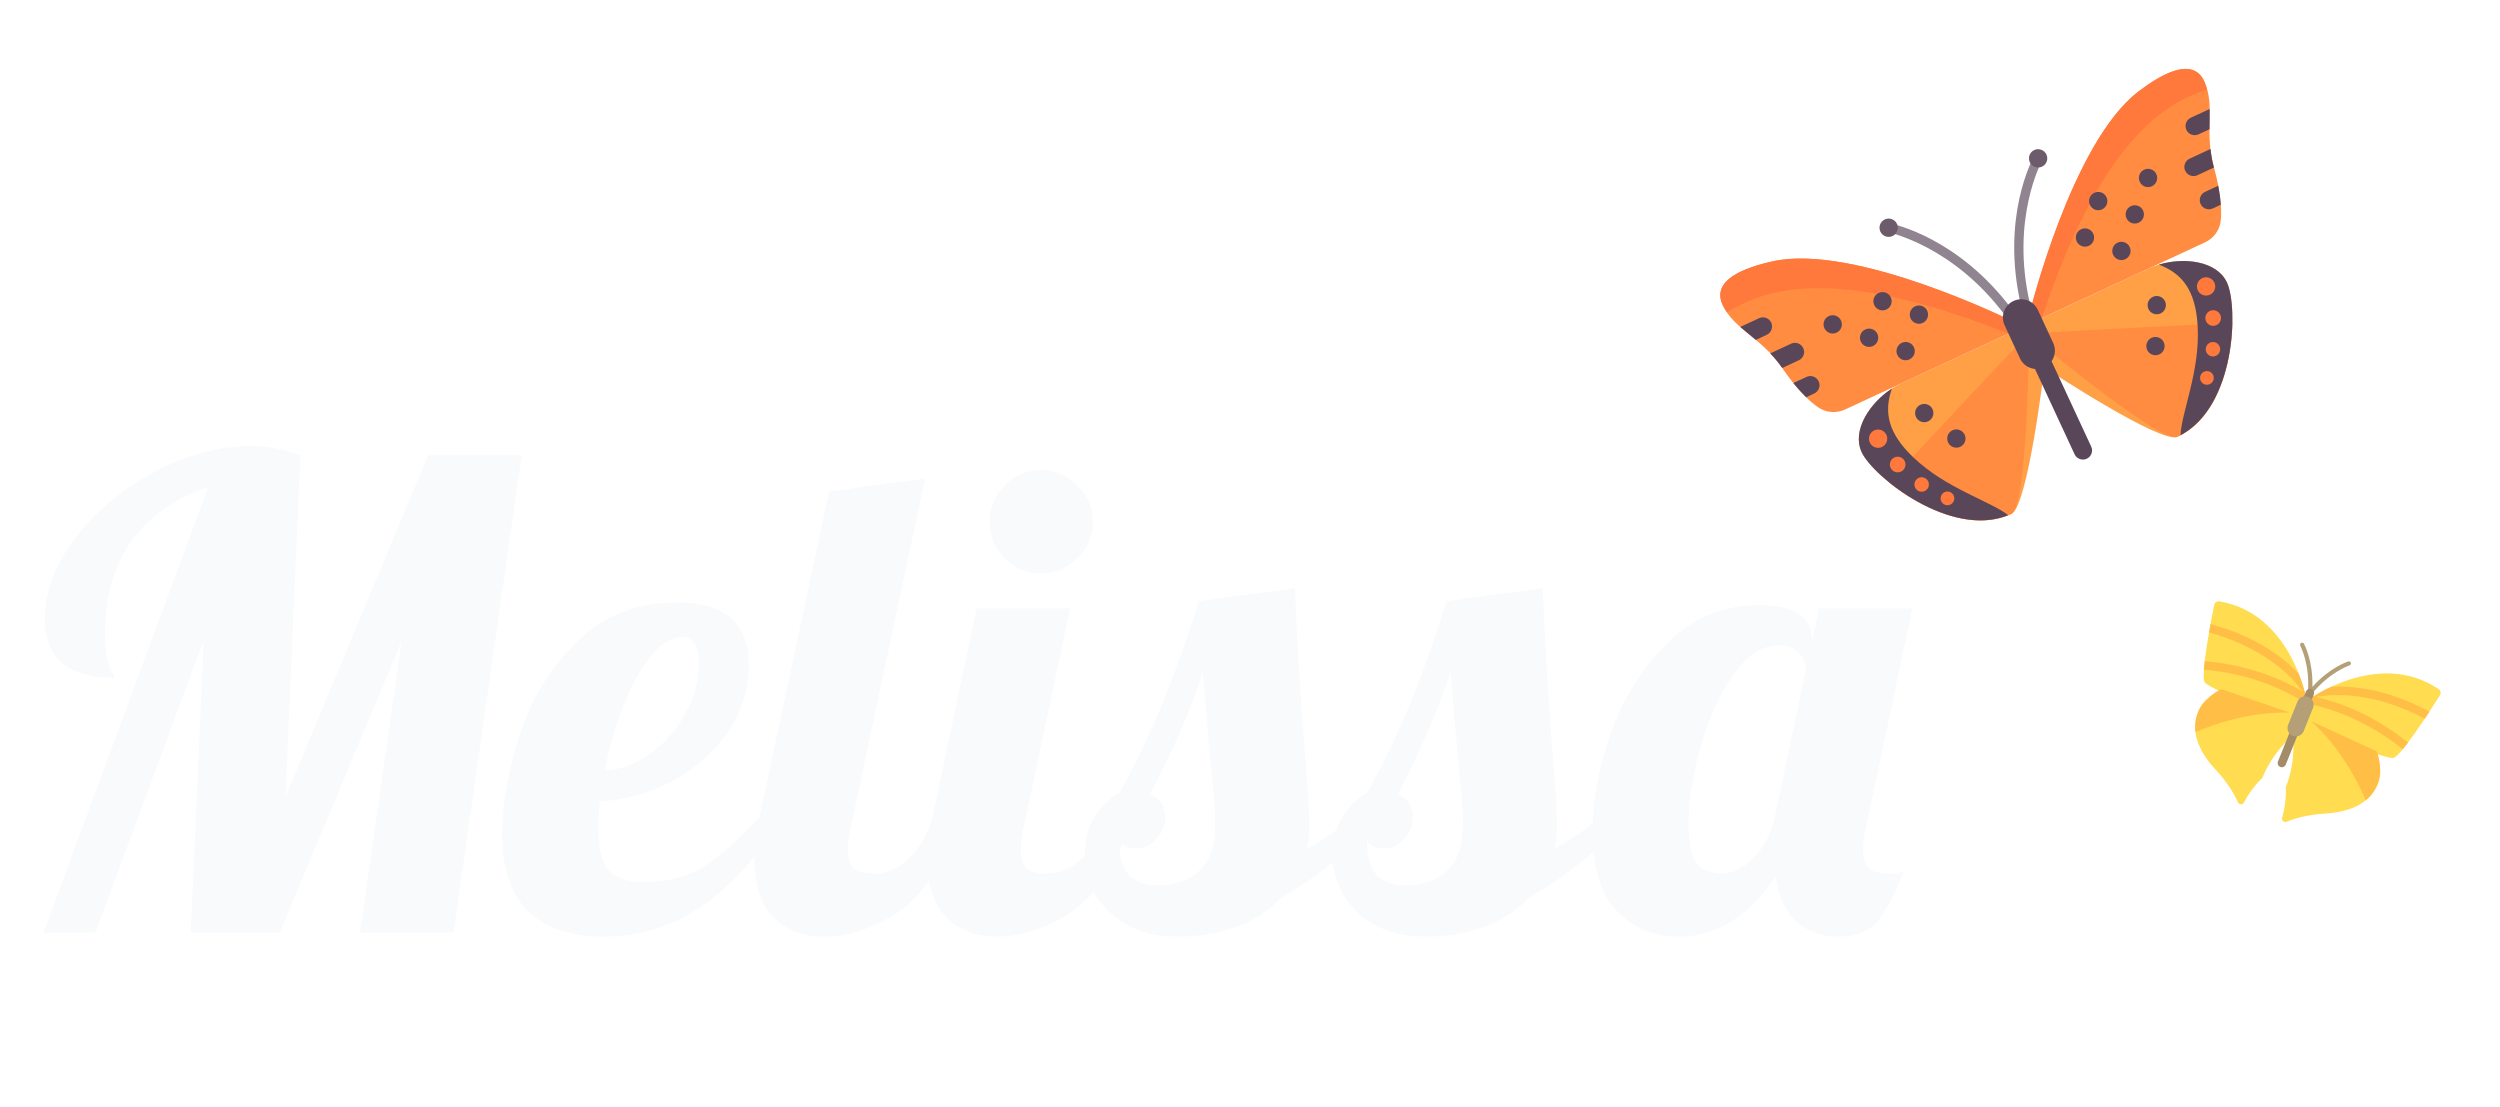 <svg width="131" height="58" viewBox="0 0 131 58" fill="none" xmlns="http://www.w3.org/2000/svg">
<path d="M10.912 25.518C9.19 26.085 7.853 27.025 6.901 28.34C5.972 29.632 5.507 31.241 5.507 33.167C5.507 34.028 5.586 34.617 5.745 34.935C5.904 35.252 5.983 35.445 5.983 35.513C3.558 35.513 2.346 34.481 2.346 32.419C2.346 31.014 2.878 29.609 3.943 28.204C5.031 26.776 6.414 25.62 8.091 24.736C9.79 23.83 11.479 23.377 13.156 23.377C13.995 23.377 14.856 23.535 15.739 23.852L14.958 41.768L22.436 23.852H27.332L23.762 48.873H18.867L21.043 33.609L14.652 48.873H9.994L10.674 33.541L4.997 48.873H2.278L10.912 25.518ZM31.619 49.077C29.942 49.077 28.639 48.646 27.709 47.785C26.78 46.901 26.316 45.53 26.316 43.671C26.316 42.108 26.622 40.385 27.233 38.504C27.845 36.623 28.843 35.003 30.225 33.643C31.607 32.261 33.364 31.569 35.494 31.569C37.987 31.569 39.234 32.657 39.234 34.833C39.234 36.102 38.871 37.269 38.146 38.334C37.42 39.399 36.457 40.261 35.256 40.918C34.055 41.552 32.775 41.915 31.415 42.006C31.369 42.685 31.347 43.139 31.347 43.365C31.347 44.476 31.539 45.235 31.925 45.643C32.31 46.028 32.933 46.221 33.794 46.221C35.018 46.221 36.061 45.938 36.922 45.371C37.806 44.804 38.769 43.943 39.812 42.788H40.967C38.452 46.98 35.336 49.077 31.619 49.077ZM31.687 40.374C32.525 40.329 33.319 40.034 34.066 39.49C34.837 38.946 35.449 38.255 35.902 37.416C36.378 36.578 36.616 35.694 36.616 34.765C36.616 33.836 36.333 33.371 35.766 33.371C34.95 33.371 34.146 34.085 33.352 35.513C32.582 36.94 32.027 38.561 31.687 40.374ZM43.17 49.077C42.082 49.077 41.198 48.737 40.518 48.057C39.861 47.377 39.532 46.357 39.532 44.997C39.532 44.431 39.623 43.694 39.804 42.788L43.442 25.756L48.473 25.076L44.564 43.433C44.473 43.773 44.428 44.136 44.428 44.521C44.428 44.974 44.53 45.303 44.733 45.507C44.96 45.688 45.323 45.779 45.821 45.779C46.479 45.779 47.09 45.507 47.657 44.963C48.224 44.397 48.632 43.671 48.881 42.788H50.309C49.47 45.235 48.394 46.901 47.079 47.785C45.765 48.646 44.462 49.077 43.17 49.077ZM54.544 30.04C53.797 30.04 53.162 29.779 52.641 29.258C52.12 28.736 51.859 28.102 51.859 27.354C51.859 26.606 52.12 25.971 52.641 25.45C53.162 24.906 53.797 24.634 54.544 24.634C55.292 24.634 55.927 24.906 56.448 25.45C56.992 25.971 57.264 26.606 57.264 27.354C57.264 28.102 56.992 28.736 56.448 29.258C55.927 29.779 55.292 30.04 54.544 30.04ZM52.233 49.077C51.145 49.077 50.261 48.737 49.581 48.057C48.924 47.377 48.595 46.357 48.595 44.997C48.595 44.431 48.686 43.694 48.867 42.788L51.179 31.875H56.074L53.627 43.433C53.536 43.773 53.491 44.136 53.491 44.521C53.491 44.974 53.593 45.303 53.797 45.507C54.023 45.688 54.386 45.779 54.884 45.779C55.542 45.779 56.154 45.507 56.72 44.963C57.287 44.397 57.695 43.671 57.944 42.788H59.372C58.533 45.235 57.457 46.901 56.142 47.785C54.828 48.646 53.525 49.077 52.233 49.077ZM61.806 49.077C60.718 49.077 59.8 48.873 59.052 48.465C58.304 48.034 57.749 47.49 57.386 46.833C57.024 46.153 56.843 45.45 56.843 44.725C56.843 43.977 57.024 43.331 57.386 42.788C57.726 42.221 58.146 41.813 58.644 41.564C59.528 39.977 60.299 38.38 60.956 36.77C61.613 35.139 62.236 33.382 62.826 31.501L67.857 30.821C67.97 33.722 68.163 36.861 68.435 40.238C68.548 41.598 68.605 42.584 68.605 43.195C68.605 43.717 68.559 44.147 68.469 44.487C69.534 43.875 70.35 43.309 70.916 42.788H72.344C70.894 44.465 69.16 45.881 67.143 47.037C66.486 47.739 65.67 48.261 64.695 48.601C63.743 48.918 62.78 49.077 61.806 49.077ZM60.718 46.391C61.556 46.391 62.259 46.142 62.826 45.643C63.392 45.145 63.675 44.34 63.675 43.229C63.675 42.55 63.608 41.598 63.471 40.374C63.245 37.79 63.097 36.057 63.03 35.173C62.486 36.963 61.568 39.105 60.276 41.598C60.797 41.87 61.058 42.266 61.058 42.788C61.058 43.218 60.911 43.603 60.616 43.943C60.344 44.283 59.993 44.453 59.562 44.453C59.086 44.453 58.78 44.306 58.644 44.011C58.644 44.827 58.803 45.428 59.12 45.813C59.46 46.198 59.993 46.391 60.718 46.391ZM74.786 49.077C73.698 49.077 72.781 48.873 72.033 48.465C71.285 48.034 70.729 47.49 70.367 46.833C70.004 46.153 69.823 45.45 69.823 44.725C69.823 43.977 70.004 43.331 70.367 42.788C70.707 42.221 71.126 41.813 71.625 41.564C72.508 39.977 73.279 38.38 73.936 36.77C74.594 35.139 75.217 33.382 75.806 31.501L80.837 30.821C80.951 33.722 81.143 36.861 81.415 40.238C81.528 41.598 81.585 42.584 81.585 43.195C81.585 43.717 81.54 44.147 81.449 44.487C82.514 43.875 83.33 43.309 83.897 42.788H85.325C83.874 44.465 82.14 45.881 80.123 47.037C79.466 47.739 78.65 48.261 77.676 48.601C76.724 48.918 75.761 49.077 74.786 49.077ZM73.698 46.391C74.537 46.391 75.239 46.142 75.806 45.643C76.373 45.145 76.656 44.34 76.656 43.229C76.656 42.55 76.588 41.598 76.452 40.374C76.225 37.79 76.078 36.057 76.01 35.173C75.466 36.963 74.548 39.105 73.256 41.598C73.778 41.87 74.038 42.266 74.038 42.788C74.038 43.218 73.891 43.603 73.596 43.943C73.324 44.283 72.973 44.453 72.543 44.453C72.067 44.453 71.761 44.306 71.625 44.011C71.625 44.827 71.783 45.428 72.101 45.813C72.441 46.198 72.973 46.391 73.698 46.391ZM87.971 49.077C86.679 49.077 85.602 48.635 84.741 47.751C83.88 46.867 83.449 45.484 83.449 43.603C83.449 41.926 83.778 40.17 84.435 38.334C85.115 36.476 86.112 34.912 87.427 33.643C88.764 32.351 90.35 31.705 92.186 31.705C93.115 31.705 93.806 31.864 94.26 32.181C94.713 32.498 94.939 32.918 94.939 33.439V33.677L95.313 31.875H100.209L97.761 43.433C97.67 43.773 97.625 44.136 97.625 44.521C97.625 44.974 97.727 45.303 97.931 45.507C98.158 45.688 98.52 45.779 99.019 45.779C99.336 45.779 99.585 45.734 99.767 45.643C99.268 46.912 98.792 47.807 98.339 48.329C97.886 48.827 97.228 49.077 96.367 49.077C95.438 49.077 94.679 48.805 94.09 48.261C93.523 47.694 93.172 46.912 93.036 45.915C91.653 48.023 89.965 49.077 87.971 49.077ZM90.18 45.779C90.747 45.779 91.302 45.518 91.846 44.997C92.412 44.453 92.798 43.717 93.002 42.788L94.633 35.105C94.633 34.81 94.52 34.527 94.293 34.255C94.067 33.96 93.716 33.813 93.24 33.813C92.333 33.813 91.517 34.346 90.792 35.411C90.067 36.453 89.5 37.722 89.092 39.218C88.684 40.691 88.48 41.994 88.48 43.127C88.48 44.261 88.639 44.986 88.956 45.303C89.296 45.62 89.704 45.779 90.18 45.779Z" fill="#F9FAFC"/>
<g filter="url(#filter0_d)">
<path d="M120.142 36.432C120.142 36.432 120.345 37.696 119.774 39.124C119.774 39.124 119.835 39.864 119.583 40.727C119.542 40.868 119.685 40.991 119.821 40.934C120.202 40.775 120.881 40.562 121.884 40.501C123.576 40.398 124.425 39.647 124.668 38.717C124.837 38.075 124.546 37.249 124.546 37.249L120.55 35.412L120.142 36.432Z" fill="#FFDC50"/>
<path d="M127.788 33.987C127.895 34.059 127.918 34.208 127.849 34.316C127.392 35.04 125.775 37.559 125.4 37.59C124.91 37.631 121.814 36.391 120.55 35.412L120.876 34.596C120.876 34.596 124.589 31.824 127.788 33.987Z" fill="#FFDC50"/>
<path d="M127.3 35.17C127.222 35.289 127.14 35.413 127.055 35.539C126.206 35.076 123.821 33.952 121.37 34.394C123.698 34.937 125.417 36.163 126.177 36.787C126.082 36.914 125.99 37.031 125.904 37.135C125.129 36.504 123.273 35.187 120.823 34.73L120.876 34.597C120.876 34.597 121.374 34.226 122.16 33.861C124.468 33.737 126.528 34.738 127.3 35.17Z" fill="#FFBE46"/>
<path d="M124.546 37.249C124.546 37.249 124.837 38.075 124.668 38.717C124.56 39.13 124.331 39.508 123.964 39.809C123.641 39.042 122.718 37.112 121.093 35.662L124.546 37.249Z" fill="#FFBE46"/>
<path d="M120.142 36.432C120.142 36.432 119.122 37.206 118.55 38.634C118.55 38.634 117.995 39.127 117.582 39.926C117.514 40.056 117.326 40.046 117.267 39.912C117.101 39.533 116.757 38.911 116.072 38.174C114.919 36.932 114.823 35.803 115.288 34.962C115.61 34.381 116.39 33.983 116.39 33.983L120.55 35.412L120.142 36.432Z" fill="#FFDC50"/>
<path d="M116.294 29.386C116.167 29.365 116.048 29.456 116.022 29.582C115.854 30.421 115.287 33.361 115.536 33.642C115.863 34.009 118.959 35.249 120.55 35.412L120.876 34.597C120.876 34.597 120.102 30.028 116.294 29.386Z" fill="#FFDC50"/>
<path d="M115.831 30.579C115.806 30.719 115.78 30.865 115.754 31.015C116.688 31.266 119.19 32.097 120.658 34.109C118.599 32.896 116.509 32.597 115.528 32.524C115.51 32.682 115.495 32.83 115.486 32.965C116.482 33.042 118.734 33.37 120.823 34.73L120.876 34.596C120.876 34.596 120.772 33.985 120.454 33.178C118.869 31.496 116.688 30.799 115.831 30.579Z" fill="#FFBE46"/>
<path d="M116.39 33.984C116.39 33.984 115.61 34.381 115.288 34.962C115.082 35.336 114.987 35.767 115.045 36.239C115.808 35.907 117.807 35.147 119.984 35.218L116.39 33.984Z" fill="#FFBE46"/>
<path d="M120.999 34.291C121.044 34.309 121.095 34.295 121.125 34.257C122.046 33.1 123.103 32.747 123.113 32.744C123.171 32.725 123.202 32.663 123.184 32.605C123.165 32.548 123.103 32.516 123.045 32.535C123.003 32.548 122.07 32.86 121.169 33.866C121.21 32.516 120.75 31.647 120.729 31.608C120.7 31.554 120.634 31.535 120.58 31.563C120.527 31.592 120.507 31.659 120.536 31.712C120.541 31.722 121.062 32.711 120.93 34.179C120.926 34.227 120.954 34.273 120.999 34.291Z" fill="#B49F77"/>
<path d="M119.488 38.063C119.601 38.108 119.729 38.053 119.774 37.941L121.243 34.27C121.288 34.158 121.234 34.03 121.121 33.985C121.008 33.94 120.88 33.994 120.835 34.107L119.366 37.778C119.321 37.89 119.376 38.018 119.488 38.063Z" fill="#A58C69"/>
<path d="M120.142 36.432C120.367 36.522 120.623 36.413 120.713 36.187L121.203 34.964C121.293 34.739 121.183 34.483 120.958 34.393C120.733 34.303 120.477 34.412 120.387 34.637L119.897 35.861C119.807 36.086 119.916 36.342 120.142 36.432Z" fill="#B49F77"/>
</g>
<g filter="url(#filter1_d)">
<path d="M110.515 10.86C111.82 10.254 113.964 10.316 114.57 11.621C115.177 12.926 115.021 18.287 111.976 19.701C111.105 20.105 104.999 16.065 104.999 16.065L103.989 13.89C103.989 13.89 109.645 11.264 110.515 10.86Z" fill="#FFA046"/>
<path d="M104.177 14.295C107.681 14.066 112.86 13.832 114.851 13.745C114.807 15.852 114.084 18.722 111.976 19.701C111.105 20.105 104.191 14.325 104.191 14.325L104.177 14.295V14.295Z" fill="#FF8C41"/>
<path d="M109.924 1.614C111.129 0.692 112.768 -0.235 113.374 1.07C113.98 2.375 113.36 3.685 113.887 5.592C114.248 6.901 114.297 7.782 114.245 8.35C114.2 8.857 113.88 9.297 113.419 9.511L104.424 13.687L104.222 13.252C104.222 13.252 106.413 4.302 109.924 1.614Z" fill="#FF8C41"/>
<path d="M104.222 13.252C104.222 13.252 106.413 4.302 109.924 1.614C111.129 0.692 112.768 -0.235 113.374 1.07C113.439 1.211 113.484 1.351 113.524 1.493C111.87 2.088 108.234 3.374 104.859 13.485L104.424 13.687L104.222 13.252L104.222 13.252Z" fill="#FF783C"/>
<path d="M112.674 2.982L113.661 2.524C113.668 2.861 113.656 3.213 113.654 3.585L113.078 3.852C112.838 3.963 112.553 3.859 112.441 3.619C112.33 3.378 112.434 3.093 112.674 2.982Z" fill="#594759"/>
<path d="M112.379 5.763C112.268 5.522 112.372 5.237 112.612 5.126L113.707 4.617C113.742 4.927 113.791 5.247 113.886 5.592L113.016 5.996C112.776 6.107 112.491 6.003 112.379 5.763Z" fill="#594759"/>
<path d="M113.187 7.503C113.076 7.263 113.18 6.978 113.42 6.866L114.111 6.545C114.184 6.923 114.227 7.253 114.247 7.54L113.824 7.736C113.584 7.848 113.299 7.743 113.187 7.503Z" fill="#594759"/>
<path d="M108.024 7.785C108.265 7.673 108.369 7.388 108.257 7.148C108.146 6.907 107.861 6.803 107.62 6.915C107.38 7.026 107.276 7.311 107.387 7.552C107.499 7.792 107.784 7.896 108.024 7.785Z" fill="#594759"/>
<path d="M110.635 6.573C110.875 6.461 110.979 6.176 110.868 5.936C110.756 5.696 110.471 5.591 110.231 5.703C109.99 5.814 109.886 6.1 109.998 6.34C110.109 6.58 110.394 6.685 110.635 6.573Z" fill="#594759"/>
<path d="M109.94 8.482C110.18 8.371 110.284 8.086 110.173 7.845C110.061 7.605 109.776 7.501 109.536 7.612C109.296 7.724 109.191 8.009 109.303 8.249C109.414 8.49 109.7 8.594 109.94 8.482Z" fill="#594759"/>
<path d="M107.329 9.694C107.57 9.583 107.674 9.297 107.562 9.057C107.451 8.817 107.166 8.713 106.925 8.824C106.685 8.936 106.581 9.221 106.692 9.461C106.804 9.702 107.089 9.806 107.329 9.694Z" fill="#594759"/>
<path d="M109.239 10.397C109.48 10.285 109.584 10 109.472 9.76C109.361 9.519 109.076 9.415 108.835 9.527C108.595 9.638 108.491 9.923 108.602 10.164C108.714 10.404 108.999 10.508 109.239 10.397Z" fill="#594759"/>
<path d="M113.03 13.857C112.918 12.046 112.24 11.15 110.998 10.678C112.296 10.286 114.034 10.466 114.57 11.621C115.166 12.903 115.024 18.095 112.133 19.619C112.194 18.365 113.176 16.217 113.03 13.857Z" fill="#594759"/>
<path d="M111.09 13.237C111.33 13.126 111.434 12.84 111.323 12.6C111.211 12.36 110.926 12.255 110.686 12.367C110.445 12.478 110.341 12.764 110.453 13.004C110.564 13.244 110.849 13.349 111.09 13.237Z" fill="#594759"/>
<path d="M111.023 15.383C111.264 15.272 111.368 14.986 111.256 14.746C111.145 14.506 110.86 14.402 110.619 14.513C110.379 14.625 110.275 14.91 110.386 15.15C110.498 15.39 110.783 15.495 111.023 15.383Z" fill="#594759"/>
<path d="M113.676 12.257C113.916 12.145 114.02 11.86 113.909 11.619C113.797 11.379 113.512 11.275 113.272 11.386C113.031 11.498 112.927 11.783 113.039 12.024C113.15 12.264 113.435 12.368 113.676 12.257Z" fill="#FF783C"/>
<path d="M114.018 13.849C114.224 13.754 114.313 13.51 114.218 13.305C114.122 13.1 113.879 13.011 113.673 13.106C113.468 13.201 113.379 13.445 113.474 13.65C113.57 13.855 113.813 13.945 114.018 13.849Z" fill="#FF783C"/>
<path d="M113.994 15.457C114.184 15.369 114.266 15.144 114.178 14.954C114.09 14.764 113.864 14.681 113.674 14.77C113.484 14.858 113.402 15.083 113.49 15.273C113.578 15.463 113.804 15.546 113.994 15.457Z" fill="#FF783C"/>
<path d="M113.669 16.941C113.849 16.858 113.927 16.644 113.844 16.464C113.76 16.284 113.547 16.206 113.367 16.29C113.187 16.373 113.108 16.587 113.192 16.767C113.276 16.947 113.489 17.025 113.669 16.941Z" fill="#FF783C"/>
<path d="M97.463 16.92C96.157 17.526 94.821 19.204 95.427 20.509C96.033 21.814 100.228 25.155 103.274 23.741C104.144 23.337 104.999 16.065 104.999 16.065L103.989 13.89C103.989 13.89 98.333 16.516 97.463 16.92Z" fill="#FFA046"/>
<path d="M104.177 14.295C101.74 16.824 98.219 20.629 96.868 22.094C98.507 23.42 101.165 24.72 103.274 23.741C104.144 23.337 104.191 14.325 104.191 14.325L104.177 14.295Z" fill="#FF8C41"/>
<path d="M90.781 10.503C89.3 10.828 87.534 11.482 88.14 12.787C88.746 14.092 90.147 14.464 91.263 16.097C92.029 17.218 92.671 17.824 93.139 18.151C93.556 18.443 94.097 18.483 94.559 18.269L103.554 14.092L103.352 13.657C103.352 13.657 95.101 9.555 90.781 10.503Z" fill="#FF8C41"/>
<path d="M103.352 13.657C103.352 13.657 95.101 9.555 90.781 10.503C89.299 10.828 87.534 11.482 88.14 12.787C88.205 12.928 88.283 13.053 88.365 13.175C89.888 12.296 93.217 10.348 103.119 14.294L103.554 14.092L103.352 13.657L103.352 13.657Z" fill="#FF783C"/>
<path d="M103.251 13.44C103.15 13.487 103.026 13.458 102.958 13.365C100.217 9.67 96.83 8.989 96.796 8.983C96.666 8.958 96.581 8.833 96.606 8.703C96.63 8.572 96.756 8.487 96.886 8.512C97.032 8.539 100.492 9.235 103.342 13.079C103.422 13.186 103.399 13.336 103.293 13.415C103.28 13.425 103.265 13.433 103.251 13.44Z" fill="#908490"/>
<path d="M104.121 13.034C104.107 13.041 104.091 13.047 104.075 13.051C103.946 13.081 103.817 13.001 103.787 12.872C102.69 8.213 104.391 5.122 104.463 4.992C104.529 4.876 104.675 4.836 104.79 4.901C104.905 4.966 104.946 5.112 104.881 5.228C104.865 5.258 103.202 8.296 104.253 12.762C104.28 12.875 104.222 12.988 104.121 13.034Z" fill="#908490"/>
<path d="M97.043 9.182C97.283 9.07 97.388 8.785 97.276 8.544C97.165 8.304 96.879 8.2 96.639 8.311C96.399 8.423 96.294 8.708 96.406 8.949C96.517 9.189 96.803 9.293 97.043 9.182Z" fill="#6B5B6B"/>
<path d="M104.874 5.546C105.115 5.434 105.219 5.149 105.107 4.909C104.996 4.668 104.711 4.564 104.47 4.675C104.23 4.787 104.126 5.072 104.237 5.313C104.349 5.553 104.634 5.657 104.874 5.546Z" fill="#6B5B6B"/>
<path d="M103.383 12.584C102.902 12.807 102.694 13.378 102.917 13.858L103.725 15.599C103.874 15.92 104.179 16.116 104.508 16.146L106.584 20.618C106.696 20.858 106.981 20.962 107.221 20.851C107.462 20.739 107.566 20.454 107.454 20.214L105.378 15.742C105.567 15.471 105.614 15.112 105.465 14.791L104.657 13.05C104.434 12.57 103.864 12.361 103.383 12.584Z" fill="#594759"/>
<path d="M90.051 13.486L89.064 13.944C89.318 14.167 89.594 14.384 89.88 14.623L90.455 14.356C90.695 14.244 90.799 13.959 90.688 13.719C90.576 13.479 90.291 13.374 90.051 13.486Z" fill="#594759"/>
<path d="M92.366 15.055C92.255 14.815 91.969 14.71 91.729 14.822L90.634 15.33C90.848 15.556 91.061 15.8 91.263 16.096L92.133 15.692C92.374 15.58 92.478 15.295 92.366 15.055Z" fill="#594759"/>
<path d="M93.174 16.795C93.062 16.555 92.778 16.451 92.537 16.562L91.846 16.883C92.087 17.182 92.312 17.428 92.519 17.628L92.941 17.432C93.181 17.321 93.286 17.036 93.174 16.795Z" fill="#594759"/>
<path d="M96.721 13.033C96.962 12.921 97.066 12.636 96.954 12.396C96.843 12.155 96.558 12.051 96.317 12.163C96.077 12.274 95.972 12.559 96.084 12.8C96.196 13.04 96.481 13.145 96.721 13.033Z" fill="#594759"/>
<path d="M94.111 14.245C94.351 14.133 94.456 13.848 94.344 13.608C94.232 13.367 93.947 13.263 93.707 13.375C93.466 13.486 93.362 13.771 93.474 14.012C93.585 14.252 93.871 14.356 94.111 14.245Z" fill="#594759"/>
<path d="M96.018 14.946C96.258 14.835 96.362 14.549 96.251 14.309C96.139 14.069 95.854 13.964 95.614 14.076C95.373 14.188 95.269 14.473 95.381 14.713C95.492 14.954 95.777 15.058 96.018 14.946Z" fill="#594759"/>
<path d="M98.628 13.734C98.868 13.623 98.973 13.338 98.861 13.097C98.75 12.857 98.464 12.753 98.224 12.864C97.984 12.976 97.879 13.261 97.991 13.501C98.103 13.742 98.388 13.846 98.628 13.734Z" fill="#594759"/>
<path d="M97.932 15.646C98.172 15.535 98.277 15.25 98.165 15.009C98.054 14.769 97.768 14.665 97.528 14.776C97.288 14.888 97.183 15.173 97.295 15.413C97.407 15.654 97.692 15.758 97.932 15.646Z" fill="#594759"/>
<path d="M98.129 20.775C96.818 19.521 96.571 18.424 97.013 17.171C95.875 17.909 94.891 19.354 95.427 20.509C96.022 21.791 100.079 25.033 103.109 23.809C102.112 23.046 99.838 22.409 98.129 20.775Z" fill="#594759"/>
<path d="M98.908 18.893C99.148 18.782 99.252 18.496 99.141 18.256C99.029 18.016 98.744 17.911 98.504 18.023C98.263 18.134 98.159 18.42 98.271 18.66C98.382 18.9 98.668 19.005 98.908 18.893Z" fill="#594759"/>
<path d="M100.59 20.227C100.831 20.116 100.935 19.831 100.823 19.59C100.712 19.35 100.427 19.245 100.186 19.357C99.946 19.469 99.842 19.754 99.953 19.994C100.065 20.235 100.35 20.339 100.59 20.227Z" fill="#594759"/>
<path d="M96.49 20.236C96.73 20.124 96.835 19.839 96.723 19.599C96.612 19.358 96.326 19.254 96.086 19.365C95.846 19.477 95.741 19.762 95.853 20.003C95.965 20.243 96.25 20.347 96.49 20.236Z" fill="#FF783C"/>
<path d="M97.486 21.526C97.691 21.43 97.78 21.187 97.685 20.981C97.589 20.776 97.346 20.687 97.141 20.782C96.935 20.878 96.846 21.121 96.942 21.326C97.037 21.532 97.28 21.621 97.486 21.526Z" fill="#FF783C"/>
<path d="M98.73 22.544C98.92 22.456 99.002 22.231 98.914 22.041C98.826 21.851 98.6 21.768 98.41 21.856C98.221 21.945 98.138 22.17 98.226 22.36C98.314 22.55 98.54 22.633 98.73 22.544Z" fill="#FF783C"/>
<path d="M100.073 23.254C100.253 23.17 100.331 22.957 100.248 22.777C100.164 22.597 99.95 22.518 99.77 22.602C99.59 22.686 99.512 22.899 99.596 23.079C99.679 23.259 99.893 23.337 100.073 23.254Z" fill="#FF783C"/>
</g>
<defs>
<filter id="filter0_d" x="111.695" y="29.214" width="18.43" height="17.39" filterUnits="userSpaceOnUse" color-interpolation-filters="sRGB">
<feFlood flood-opacity="0" result="BackgroundImageFix"/>
<feColorMatrix in="SourceAlpha" type="matrix" values="0 0 0 0 0 0 0 0 0 0 0 0 0 0 0 0 0 0 127 0"/>
<feOffset dy="2.125"/>
<feGaussianBlur stdDeviation="1.062"/>
<feColorMatrix type="matrix" values="0 0 0 0 0 0 0 0 0 0 0 0 0 0 0 0 0 0 0.25 0"/>
<feBlend mode="normal" in2="BackgroundImageFix" result="effect1_dropShadow"/>
<feBlend mode="normal" in="SourceGraphic" in2="effect1_dropShadow" result="shape"/>
</filter>
<filter id="filter1_d" x="87.643" y="0" width="33.803" height="31.477" filterUnits="userSpaceOnUse" color-interpolation-filters="sRGB">
<feFlood flood-opacity="0" result="BackgroundImageFix"/>
<feColorMatrix in="SourceAlpha" type="matrix" values="0 0 0 0 0 0 0 0 0 0 0 0 0 0 0 0 0 0 127 0"/>
<feOffset dx="2.125" dy="3.187"/>
<feGaussianBlur stdDeviation="1.062"/>
<feColorMatrix type="matrix" values="0 0 0 0 0 0 0 0 0 0 0 0 0 0 0 0 0 0 0.25 0"/>
<feBlend mode="normal" in2="BackgroundImageFix" result="effect1_dropShadow"/>
<feBlend mode="normal" in="SourceGraphic" in2="effect1_dropShadow" result="shape"/>
</filter>
</defs>
</svg>
